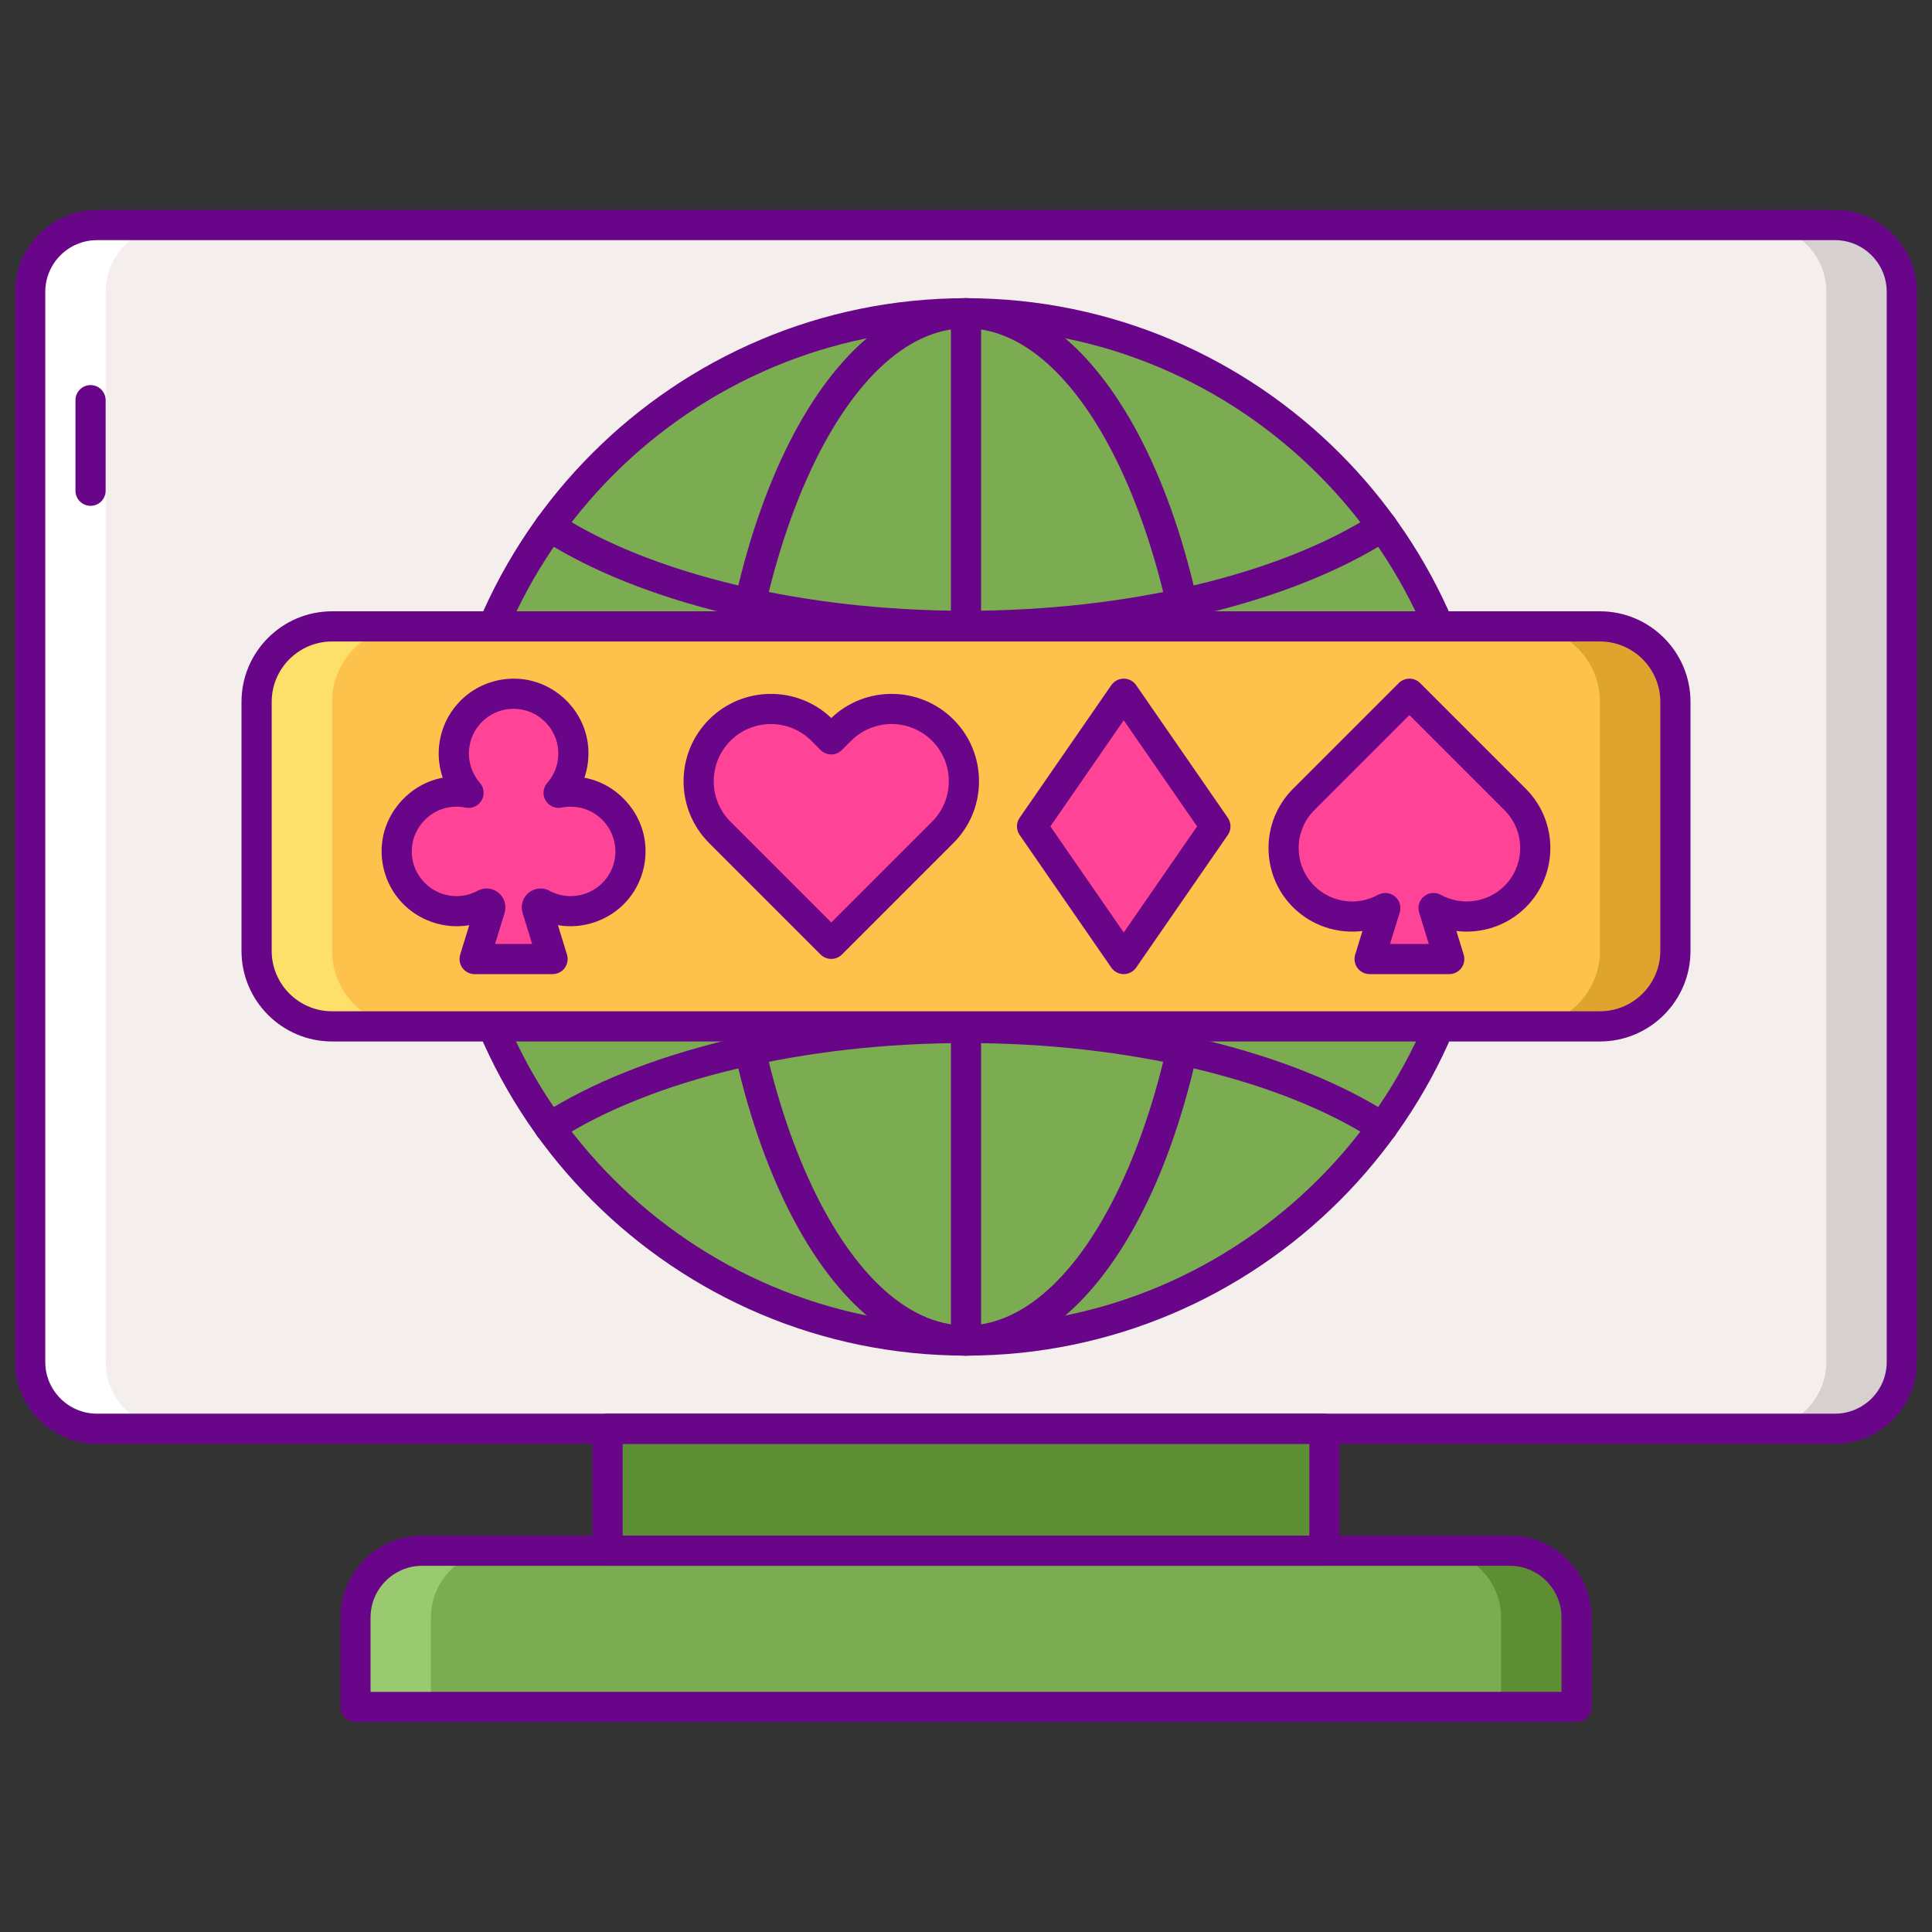 <?xml version="1.0" encoding="utf-8"?>
<!-- Generator: Adobe Illustrator 22.1.0, SVG Export Plug-In . SVG Version: 6.00 Build 0)  -->
<svg version="1.1" id="Layer_1" xmlns="http://www.w3.org/2000/svg" xmlns:xlink="http://www.w3.org/1999/xlink" x="0px" y="0px"
	 viewBox="0 0 256 256" style="enable-background:new 0 0 256 256;" xml:space="preserve">
<rect x="0" y="0" width="256" height="256" fill="#333333" stroke="none"/>
<style type="text/css">
	.st0{fill:#FCC24C;}
	.st1{fill:#FCE06A;}
	.st2{fill:#DEA42E;}
	.st3{fill:#690589;}
	.st4{fill:#7BAC51;}
	.st5{fill:#5D8E33;}
	.st6{fill:#99CA6F;}
	.st7{fill:#F4EFED;}
	.st8{fill:#FF4397;}
	.st9{fill:#D6D1CF;}
	.st10{fill:#FFFFFF;}
	.st11{fill:#FF9F70;}
	.st12{fill:#FFBD8E;}
	.st13{fill:#E18152;}
	.st14{fill:#E12579;}
	.st15{fill:#FF61B5;}
</style>
<g>
	<g>
		<path class="st7" d="M243.15,189.318H12.85c-4.888,0-8.85-3.962-8.85-8.85V38.672c0-4.888,3.962-8.85,8.85-8.85h230.3
			c4.888,0,8.85,3.962,8.85,8.85v141.796C252,185.356,248.038,189.318,243.15,189.318z"/>
	</g>
	<g>
		<path class="st9" d="M243.15,29.822h-10c4.888,0,8.85,3.962,8.85,8.85v141.796c0,4.888-3.962,8.85-8.85,8.85h10
			c4.888,0,8.85-3.962,8.85-8.85V38.672C252,33.784,248.038,29.822,243.15,29.822z"/>
	</g>
	<g>
		<path class="st10" d="M12.85,189.318h10c-4.888,0-8.85-3.962-8.85-8.85V38.672c0-4.888,3.962-8.85,8.85-8.85h-10
			c-4.888,0-8.85,3.962-8.85,8.85v141.796C4,185.356,7.962,189.318,12.85,189.318z"/>
	</g>
	<g>
		<path class="st4" d="M208.901,226.178H47.099v-11.854c0-4.888,3.962-8.85,8.85-8.85h144.102c4.888,0,8.85,3.962,8.85,8.85V226.178
			z"/>
	</g>
	<g>
		<path class="st5" d="M200.051,205.474h-10c4.888,0,8.85,3.962,8.85,8.85v11.854h10v-11.854
			C208.901,209.436,204.939,205.474,200.051,205.474z"/>
	</g>
	<g>
		<path class="st6" d="M55.949,205.474h10c-4.888,0-8.85,3.962-8.85,8.85v11.854h-10v-11.854
			C47.099,209.436,51.061,205.474,55.949,205.474z"/>
	</g>
	<g>
		<rect x="80.503" y="189.318" class="st5" width="94.993" height="16.156"/>
	</g>
	<g>
		<path class="st3" d="M12,67.026c-1.105,0-2-0.896-2-2v-12c0-1.104,0.895-2,2-2c1.104,0,2,0.896,2,2v12
			C14,66.13,13.104,67.026,12,67.026z"/>
	</g>
	<g>
		<path class="st3" d="M208.901,228.178H47.099c-1.104,0-2-0.895-2-2v-11.854c0-5.983,4.867-10.85,10.85-10.85h144.102
			c5.983,0,10.85,4.867,10.85,10.85v11.854C210.901,227.283,210.005,228.178,208.901,228.178z M49.099,224.178h157.802v-9.854
			c0-3.777-3.073-6.85-6.85-6.85H55.949c-3.777,0-6.85,3.073-6.85,6.85V224.178z"/>
	</g>
	<g>
		<path class="st3" d="M175.497,207.474H80.503c-1.104,0-2-0.895-2-2v-16.155c0-1.104,0.896-2,2-2h94.993c1.104,0,2,0.896,2,2
			v16.155C177.497,206.578,176.601,207.474,175.497,207.474z M82.503,203.474h90.993v-12.155H82.503V203.474z"/>
	</g>
	<g>
		<path class="st3" d="M243.15,191.318H12.85c-5.983,0-10.85-4.867-10.85-10.85V38.672c0-5.983,4.867-10.85,10.85-10.85h230.3
			c5.983,0,10.85,4.867,10.85,10.85v141.796C254,186.451,249.133,191.318,243.15,191.318z M12.85,31.822
			c-3.777,0-6.85,3.073-6.85,6.85v141.796c0,3.777,3.073,6.85,6.85,6.85h230.3c3.777,0,6.85-3.073,6.85-6.85V38.672
			c0-3.777-3.073-6.85-6.85-6.85H12.85z"/>
	</g>
	<g>
		
			<ellipse transform="matrix(1 -0.02 0.02 1 -2.182 2.602)" class="st4" cx="128" cy="109.57" rx="68.059" ry="68.059"/>
	</g>
	<g>
		<path class="st3" d="M128,179.637c-18.936,0-33.768-30.777-33.768-70.067c0-39.29,14.833-70.067,33.768-70.067
			c18.935,0,33.769,30.777,33.769,70.067C161.769,148.86,146.935,179.637,128,179.637z M128,43.503
			c-16.136,0-29.768,30.255-29.768,66.067s13.632,66.067,29.768,66.067c16.136,0,29.769-30.255,29.769-66.067
			S144.136,43.503,128,43.503z"/>
	</g>
	<g>
		<path class="st3" d="M128,179.629c-38.63,0-70.059-31.428-70.059-70.059c0-38.63,31.428-70.059,70.059-70.059
			s70.059,31.428,70.059,70.059C198.059,148.201,166.63,179.629,128,179.629z M128,43.511c-36.425,0-66.059,29.634-66.059,66.059
			c0,36.425,29.634,66.059,66.059,66.059s66.059-29.634,66.059-66.059C194.059,73.145,164.425,43.511,128,43.511z"/>
	</g>
	<g>
		<path class="st3" d="M196.059,111.57H59.941c-1.105,0-2-0.896-2-2s0.895-2,2-2h136.117c1.104,0,2,0.896,2,2
			S197.163,111.57,196.059,111.57z"/>
	</g>
	<g>
		<path class="st3" d="M128,84.931c-22.137,0-43.17-5.046-56.265-13.498c-0.928-0.599-1.195-1.837-0.596-2.765
			c0.599-0.928,1.836-1.196,2.765-0.596C86.379,76.124,106.602,80.931,128,80.931s41.621-4.807,54.096-12.858
			c0.927-0.601,2.165-0.333,2.765,0.596c0.599,0.928,0.333,2.166-0.596,2.765C171.17,79.885,150.136,84.931,128,84.931z"/>
	</g>
	<g>
		<path class="st3" d="M72.822,151.387c-0.657,0.001-1.3-0.323-1.682-0.915c-0.599-0.928-0.333-2.166,0.596-2.765
			c13.094-8.452,34.127-13.498,56.265-13.498s43.171,5.046,56.265,13.498c0.928,0.599,1.195,1.837,0.596,2.765
			c-0.599,0.928-1.837,1.196-2.765,0.596c-12.475-8.051-32.697-12.858-54.096-12.858s-41.622,4.807-54.096,12.858
			C73.569,151.284,73.193,151.387,72.822,151.387z"/>
	</g>
	<g>
		<path class="st3" d="M128,179.629c-1.105,0-2-0.895-2-2V41.511c0-1.105,0.895-2,2-2c1.104,0,2,0.895,2,2v136.118
			C130,178.733,129.104,179.629,128,179.629z"/>
	</g>
	<g>
		<path class="st0" d="M212,136H44c-5.523,0-10-4.477-10-10V93c0-5.523,4.477-10,10-10h168c5.523,0,10,4.477,10,10v33
			C222,131.523,217.523,136,212,136z"/>
	</g>
	<g>
		<path class="st2" d="M212,83h-10c5.523,0,10,4.477,10,10v33c0,5.523-4.477,10-10,10h10c5.523,0,10-4.477,10-10V93
			C222,87.477,217.523,83,212,83z"/>
	</g>
	<g>
		<path class="st1" d="M44,136h10c-5.523,0-10-4.477-10-10V93c0-5.523,4.477-10,10-10H44c-5.523,0-10,4.477-10,10v33
			C34,131.523,38.477,136,44,136z"/>
	</g>
	<g>
		<path class="st3" d="M212,138H44c-6.617,0-12-5.383-12-12V93c0-6.617,5.383-12,12-12h168c6.617,0,12,5.383,12,12v33
			C224,132.617,218.617,138,212,138z M44,85c-4.411,0-8,3.589-8,8v33c0,4.411,3.589,8,8,8h168c4.411,0,8-3.589,8-8V93
			c0-4.411-3.589-8-8-8H44z"/>
	</g>
	<g>
		<path class="st8" d="M76.887,104.989c-0.994-0.155-1.959-0.124-2.869,0.062c1.433-1.642,2.208-3.873,1.885-6.288
			c-0.473-3.543-3.393-6.394-6.945-6.788c-4.782-0.531-8.83,3.199-8.83,7.873c0,1.994,0.742,3.811,1.958,5.204
			c-0.909-0.186-1.875-0.217-2.869-0.062c-3.469,0.54-6.225,3.447-6.604,6.937c-0.519,4.774,3.207,8.811,7.875,8.811
			c1.362,0,2.643-0.346,3.762-0.953c0.386-0.209,0.829,0.174,0.7,0.593l-2.061,6.698h4.819h0.688h4.819l-2.061-6.698
			c-0.129-0.42,0.313-0.803,0.7-0.593c1.119,0.607,2.399,0.953,3.761,0.953c4.669,0,8.394-4.037,7.875-8.811
			C83.113,108.436,80.356,105.53,76.887,104.989z"/>
	</g>
	<g>
		<path class="st8" d="M110.147,97.965l-1.221-1.221c-3.741-3.741-9.807-3.741-13.549,0h0c-3.741,3.741-3.741,9.807,0,13.549
			l14.77,14.77l14.77-14.77c3.741-3.741,3.741-9.807,0-13.549l0,0c-3.741-3.741-9.807-3.741-13.549,0L110.147,97.965z"/>
	</g>
	<g>
		<polygon class="st8" points="148.901,127.076 136.753,109.5 148.901,91.924 161.049,109.5 		"/>
	</g>
	<g>
		<path class="st8" d="M192.032,127.076l-2.078-6.755c3.455,1.909,7.887,1.405,10.818-1.526l0,0c3.55-3.55,3.55-9.306,0-12.856
			l-14.015-14.015l-14.015,14.015c-3.55,3.55-3.55,9.306,0,12.856c2.931,2.931,7.363,3.435,10.818,1.526l-2.079,6.755H192.032z"/>
	</g>
	<g>
		<path class="st3" d="M73.216,129.076H62.89c-0.635,0-1.232-0.301-1.609-0.812c-0.377-0.51-0.489-1.169-0.303-1.776l1.199-3.896
			c-3.32,0.576-6.816-0.635-9.076-3.153c-1.879-2.094-2.782-4.912-2.476-7.729c0.465-4.283,3.828-7.884,8.039-8.656
			c-0.352-1.025-0.535-2.108-0.535-3.207c0-2.819,1.205-5.515,3.307-7.396c2.1-1.879,4.921-2.776,7.744-2.465
			c4.452,0.494,8.114,4.073,8.706,8.511c0.208,1.552,0.046,3.11-0.449,4.556c4.214,0.771,7.578,4.373,8.043,8.656
			c0.306,2.817-0.596,5.634-2.476,7.729c-2.259,2.517-5.756,3.728-9.075,3.152l1.199,3.896c0.187,0.607,0.074,1.266-0.303,1.776
			C74.448,128.775,73.851,129.076,73.216,129.076z M65.598,125.076h4.911l-1.265-4.109c-0.301-0.976,0.017-2.026,0.809-2.675
			c0.786-0.643,1.868-0.747,2.756-0.265c0.869,0.472,1.814,0.71,2.808,0.71c1.68,0,3.288-0.718,4.411-1.969
			c1.138-1.269,1.662-2.911,1.476-4.626c-0.282-2.599-2.353-4.776-4.924-5.177h0c-0.73-0.114-1.457-0.099-2.16,0.045
			c-0.839,0.171-1.697-0.211-2.129-0.953c-0.432-0.741-0.342-1.676,0.222-2.322c1.14-1.306,1.641-2.978,1.409-4.708
			c-0.353-2.641-2.532-4.771-5.183-5.065c-1.715-0.191-3.362,0.332-4.634,1.47c-1.255,1.123-1.975,2.733-1.975,4.416
			c0,1.426,0.52,2.807,1.464,3.888c0.564,0.646,0.654,1.581,0.222,2.322c-0.432,0.742-1.292,1.124-2.129,0.953
			c-0.703-0.144-1.429-0.159-2.16-0.045c-2.57,0.401-4.641,2.578-4.924,5.177c-0.186,1.714,0.338,3.357,1.476,4.625
			c1.123,1.252,2.731,1.97,4.411,1.97c0.994,0,1.939-0.239,2.809-0.71c0.888-0.481,1.969-0.378,2.754,0.264
			c0.792,0.648,1.11,1.698,0.811,2.674L65.598,125.076z"/>
	</g>
	<g>
		<path class="st3" d="M110.146,127.063c-0.53,0-1.039-0.211-1.414-0.586l-14.77-14.771c-4.515-4.515-4.515-11.861,0-16.376
			c4.452-4.452,11.656-4.514,16.185-0.188c4.529-4.326,11.733-4.263,16.184,0.188c2.188,2.187,3.392,5.095,3.392,8.188
			c0,3.093-1.205,6.001-3.392,8.188l-14.77,14.771C111.185,126.852,110.677,127.063,110.146,127.063z M102.151,95.941
			c-1.941,0-3.883,0.739-5.361,2.216c-2.955,2.956-2.955,7.765,0,10.72l13.356,13.356l13.356-13.356
			c1.432-1.432,2.22-3.335,2.22-5.36c0-2.025-0.789-3.928-2.22-5.36c-2.955-2.955-7.764-2.956-10.72,0l-1.222,1.222
			c-0.375,0.375-0.884,0.586-1.414,0.586l0,0c-0.531,0-1.04-0.211-1.415-0.586l-1.221-1.222
			C106.033,96.68,104.092,95.941,102.151,95.941z"/>
	</g>
	<g>
		<path class="st3" d="M148.901,129.076c-0.657,0-1.272-0.323-1.646-0.863l-12.148-17.576c-0.473-0.685-0.473-1.59,0-2.274
			l12.148-17.576c0.374-0.54,0.989-0.863,1.646-0.863c0.657,0,1.272,0.323,1.645,0.863l12.148,17.576
			c0.473,0.685,0.473,1.59,0,2.274l-12.148,17.576C150.173,128.753,149.558,129.076,148.901,129.076z M139.184,109.5l9.717,14.059
			l9.717-14.059l-9.717-14.059L139.184,109.5z"/>
	</g>
	<g>
		<path class="st3" d="M192.032,129.076h-10.55c-0.635,0-1.232-0.301-1.609-0.812c-0.377-0.51-0.489-1.169-0.303-1.776l0.962-3.126
			c-3.321,0.407-6.75-0.699-9.204-3.153c-4.324-4.324-4.324-11.36,0-15.684l14.015-14.015c0.78-0.781,2.048-0.781,2.828,0
			l14.015,14.015c4.324,4.324,4.324,11.36,0,15.684c-2.455,2.454-5.889,3.559-9.205,3.153l0.962,3.127
			c0.186,0.606,0.074,1.266-0.303,1.776C193.263,128.775,192.666,129.076,192.032,129.076z M184.189,125.076h5.134l-1.282-4.167
			c-0.24-0.779,0.018-1.626,0.65-2.14c0.632-0.515,1.513-0.594,2.229-0.198c2.749,1.518,6.218,1.028,8.437-1.19
			c2.764-2.765,2.764-7.263,0-10.028l-12.601-12.601l-12.601,12.601c-2.764,2.765-2.764,7.263,0.001,10.028
			c2.219,2.219,5.688,2.707,8.437,1.19c0.713-0.395,1.595-0.316,2.228,0.198c0.633,0.514,0.89,1.361,0.65,2.141L184.189,125.076z"/>
	</g>
</g>
</svg>
